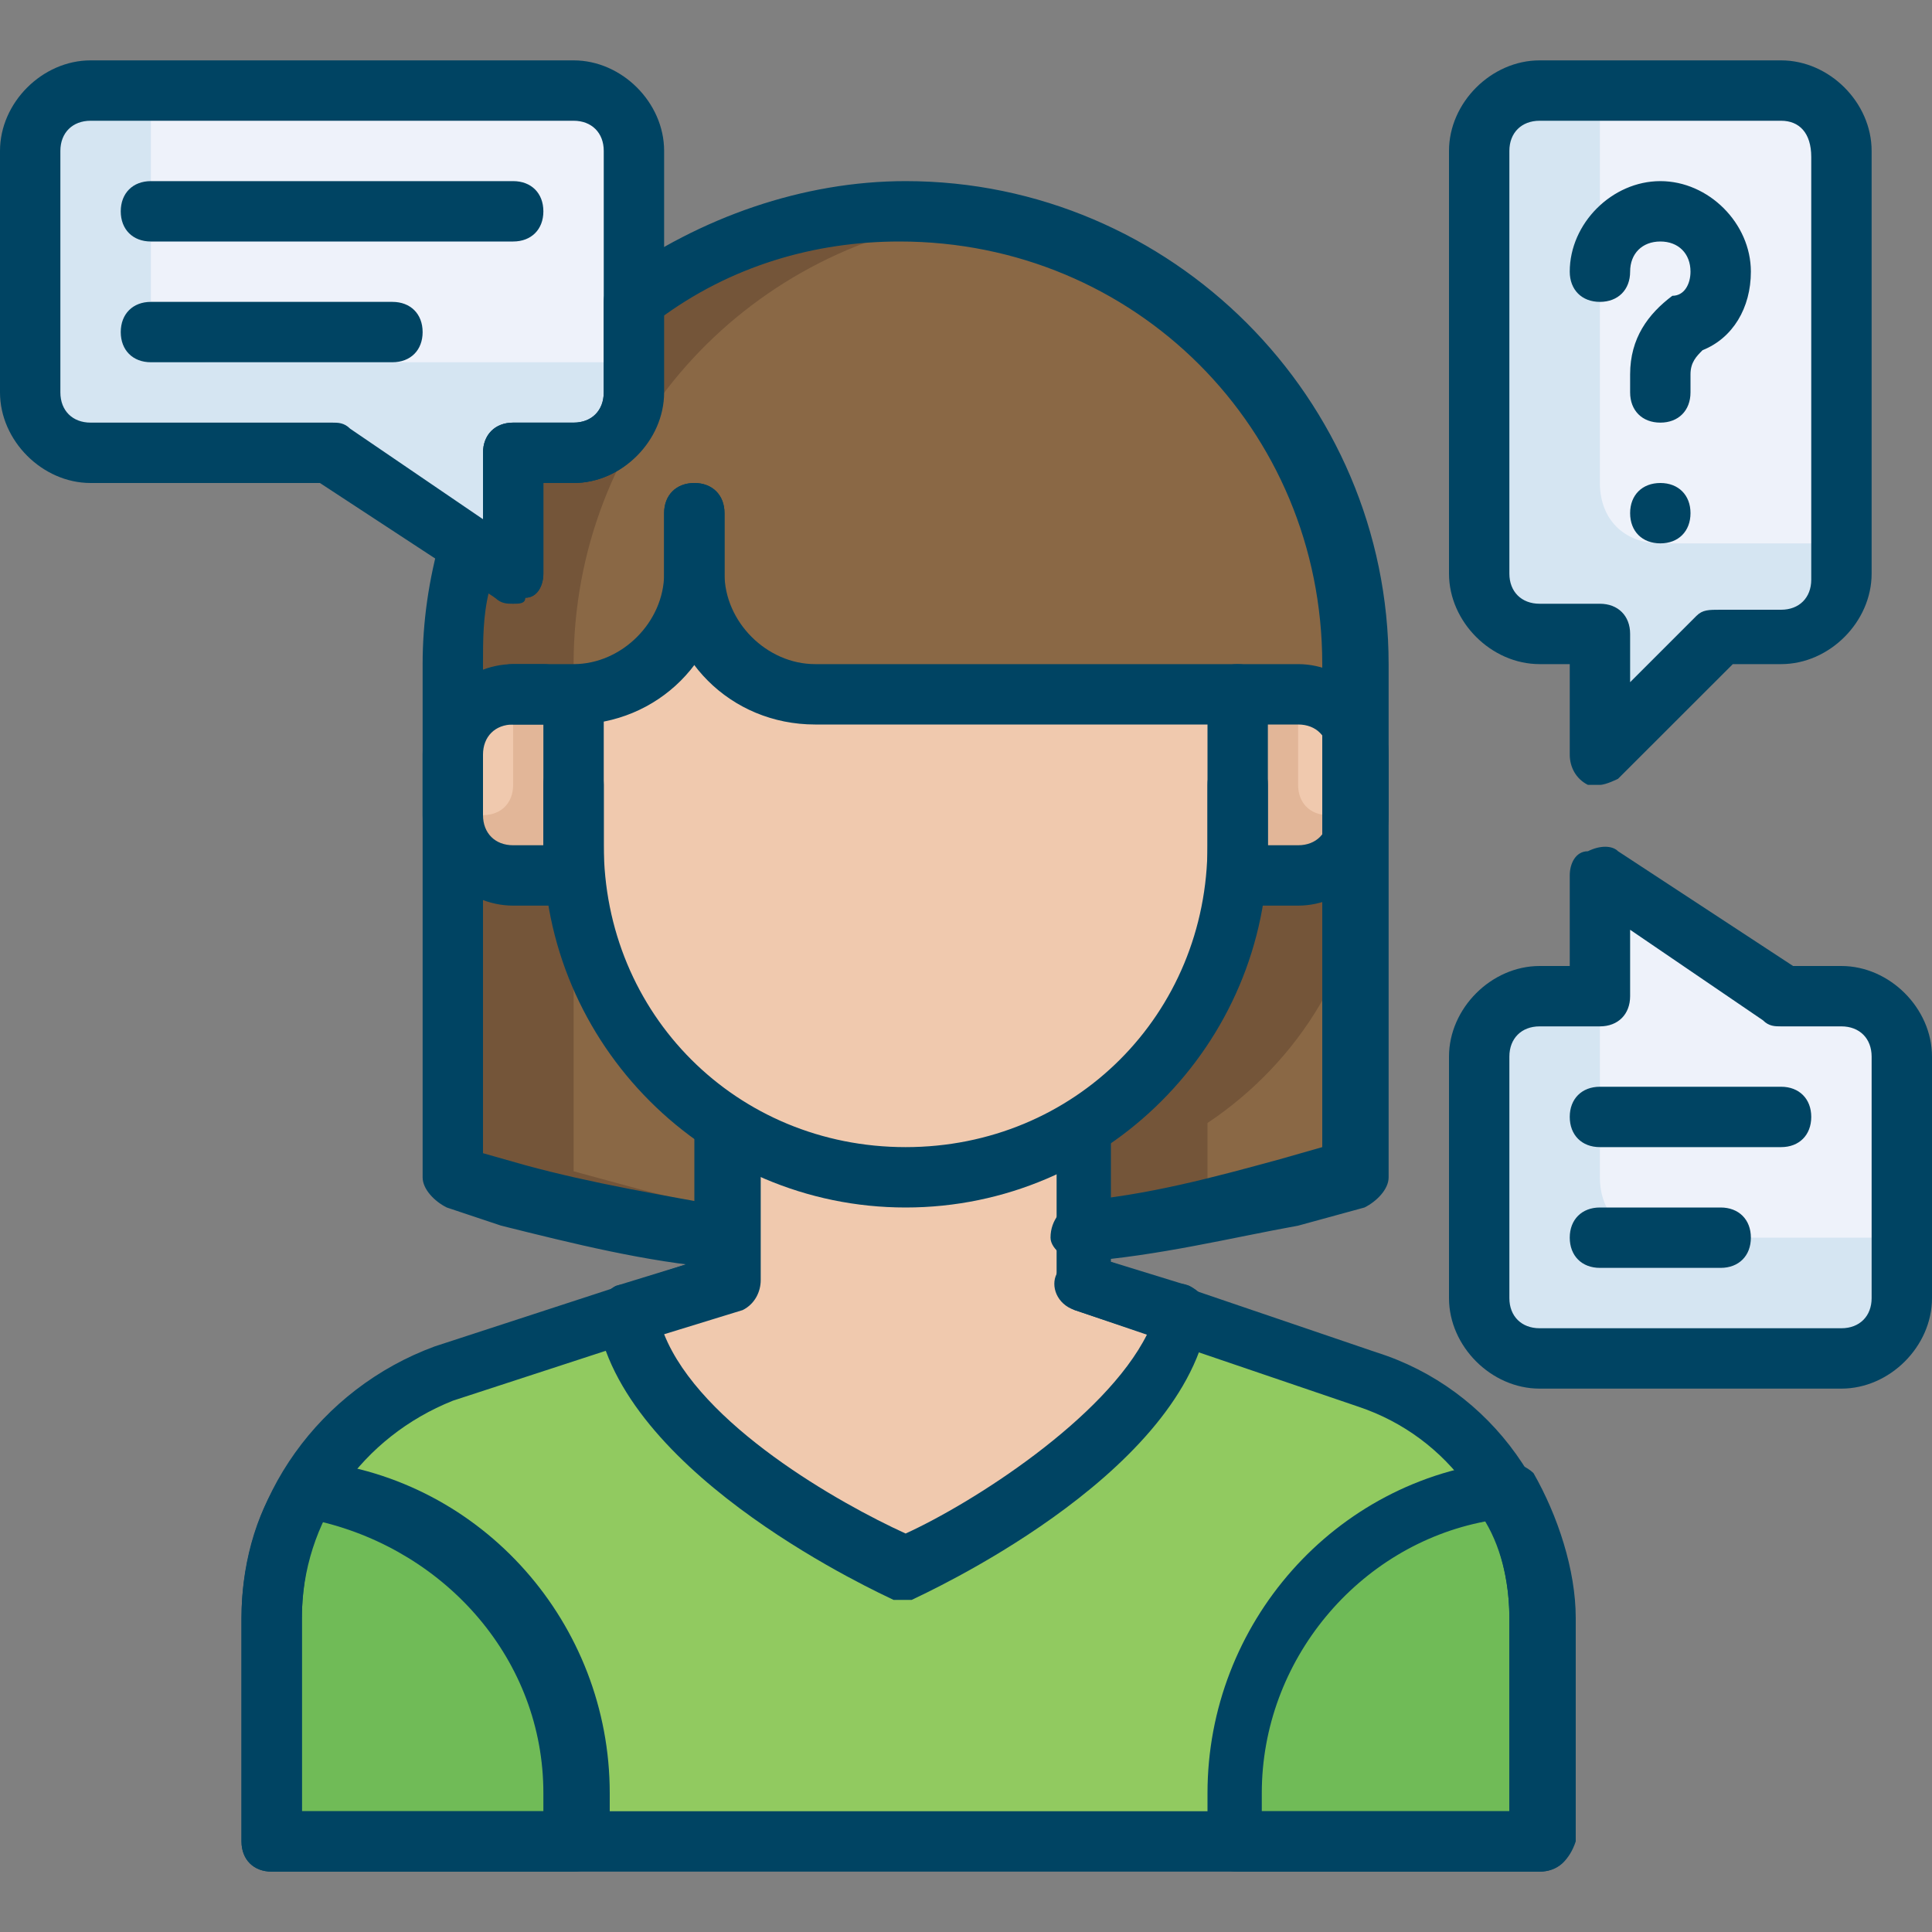 <svg width="20" height="20" viewBox="0 0 20 20" fill="none" xmlns="http://www.w3.org/2000/svg">
<rect x="0" y="0" width="20" height="20" fill="#808080" stroke="none"/>
<g clip-path="url(#clip0_49_169)">
<path d="M7.562 12.75C6.812 12.688 6.125 12.5 5.375 12.312L4.688 12.125V6.875C4.688 4.312 6.812 2.188 9.375 2.188C11.938 2.188 14.062 4.312 14.062 6.875V12.188L13.375 12.375C12.625 12.562 11.938 12.688 11.188 12.812" fill="#8A6845"/>
<path d="M7.188 7.188V8.75C7.188 10 7.812 11.062 8.812 11.625V12.75H11.25C11.688 12.688 12.062 12.625 12.5 12.562V11.625C13.438 11 14.125 9.938 14.125 8.75V7.188H7.188Z" fill="#745539"/>
<path d="M13.438 7.188H12.812V9.062H13.438C13.812 9.062 14.062 8.812 14.062 8.438V7.812C14.062 7.438 13.812 7.188 13.438 7.188Z" fill="#F0C9AE"/>
<path d="M12.812 7.188H13.562L13.438 7.5V8.125C13.438 8.312 13.562 8.438 13.75 8.438H14.062C14.062 8.812 13.812 9.062 13.438 9.062H12.812V7.188Z" fill="#E2B698"/>
<path d="M8.812 12.75C8.062 12.688 7.375 12.5 6.625 12.312L5.938 12.125V6.875C5.938 4.5 7.688 2.562 10 2.25C9.812 2.25 9.562 2.188 9.375 2.188C6.812 2.188 4.688 4.312 4.688 6.875V12.188L5.375 12.375C6.125 12.562 6.812 12.688 7.562 12.812H11.25L8.812 12.75Z" fill="#745539"/>
<path d="M5.312 7.188C4.938 7.188 4.688 7.438 4.688 7.812V8.438C4.688 8.812 4.938 9.062 5.312 9.062H5.938V7.188H5.312Z" fill="#F0C9AE"/>
<path d="M5.938 7.188H5.188L5.312 7.5V8.125C5.312 8.312 5.188 8.438 5 8.438H4.688C4.688 8.812 4.938 9.062 5.312 9.062H5.938V7.188Z" fill="#E2B698"/>
<path d="M0.938 0.938H5.938C6.312 0.938 6.562 1.188 6.562 1.562V4.062C6.562 4.438 6.312 4.688 5.938 4.688H5.312V5.938L3.438 4.688H0.938C0.562 4.688 0.312 4.438 0.312 4.062V1.562C0.312 1.188 0.562 0.938 0.938 0.938Z" fill="#EEF2FA"/>
<path d="M2.188 3.75C1.812 3.75 1.562 3.5 1.562 3.125V0.938H0.938C0.562 0.938 0.312 1.188 0.312 1.562V4.062C0.312 4.438 0.562 4.688 0.938 4.688H3.438L5.312 5.938V4.688H5.938C6.312 4.688 6.562 4.438 6.562 4.062V3.75H2.188Z" fill="#D5E5F2"/>
<path d="M14.125 14.312L12.25 13.688C12 15.188 9.375 16.312 9.375 16.312C9.375 16.312 6.812 15.125 6.5 13.688L4.625 14.312C3.562 14.688 2.812 15.688 2.812 16.812V19.125H15.938V16.812C15.938 15.625 15.188 14.625 14.125 14.312Z" fill="#91CA60"/>
<path d="M15.938 19.062V16.75C15.938 16.25 15.812 15.812 15.562 15.375C14 15.562 12.812 16.875 12.812 18.5V19H15.938V19.062ZM2.812 19.062V16.75C2.812 16.25 2.938 15.812 3.188 15.375C4.75 15.562 5.938 16.875 5.938 18.5V19H2.812V19.062Z" fill="#70BB57"/>
<path d="M11.188 11.062H7.5V13.312L6.5 13.625C6.75 15.125 9.375 16.25 9.375 16.25C9.375 16.25 11.938 15.062 12.25 13.625L11.25 13.312V11.062H11.188Z" fill="#F0C9AE"/>
<path d="M6.5 13.938C6.375 13.938 6.25 13.875 6.188 13.75V13.625C6.188 13.5 6.25 13.375 6.375 13.312C6.562 13.25 6.688 13.375 6.75 13.5V13.625C6.75 13.75 6.688 13.875 6.562 13.938H6.5Z" fill="#004463"/>
<path d="M12.25 13.938H12.125C12 13.875 11.938 13.75 11.938 13.625V13.5C12 13.312 12.188 13.25 12.312 13.312C12.438 13.375 12.5 13.5 12.5 13.625V13.75C12.5 13.875 12.375 13.938 12.25 13.938Z" fill="#004463"/>
<path d="M11.188 11.062H7.5V13.312L6.5 13.625C6.812 15.125 9.375 16.25 9.375 16.25C9.375 16.25 11.938 15.062 12.25 13.625L11.25 13.312V11.062H11.188Z" fill="#F0C9AE"/>
<path d="M9.375 16.562H9.25C9.125 16.5 6.5 15.312 6.188 13.688C6.188 13.562 6.25 13.375 6.375 13.312L7.188 13.062V11.062C7.188 10.875 7.312 10.75 7.5 10.75H11.188C11.375 10.75 11.5 10.875 11.5 11.062V13.062L12.312 13.312C12.438 13.375 12.562 13.5 12.5 13.688C12.188 15.312 9.562 16.5 9.438 16.562H9.375ZM6.875 13.812C7.25 14.75 8.688 15.562 9.375 15.875C10.062 15.562 11.438 14.688 11.875 13.812L11.125 13.562C11 13.5 10.938 13.375 10.938 13.25V11.312H7.875V13.25C7.875 13.375 7.812 13.5 7.688 13.562L6.875 13.812Z" fill="#004463"/>
<path d="M8.438 7.188C7.75 7.188 7.188 6.625 7.188 5.938C7.188 6.625 6.625 7.188 5.938 7.188V8.75C5.938 10.625 7.5 12.188 9.375 12.188C11.25 12.188 12.812 10.625 12.812 8.75V7.188H8.438Z" fill="#F0C9AE"/>
<path d="M18.438 0.938H15.938C15.562 0.938 15.312 1.188 15.312 1.562V5.938C15.312 6.312 15.562 6.562 15.938 6.562H16.562V7.812L17.812 6.562H18.438C18.812 6.562 19.062 6.312 19.062 5.938V1.562C19.062 1.188 18.812 0.938 18.438 0.938Z" fill="#EEF2FA"/>
<path d="M17.188 5.625C16.812 5.625 16.562 5.375 16.562 5V0.938H15.938C15.562 0.938 15.312 1.188 15.312 1.562V5.938C15.312 6.312 15.562 6.562 15.938 6.562H16.562V7.812L17.812 6.562H18.438C18.812 6.562 19.062 6.312 19.062 5.938V5.625H17.188Z" fill="#D5E5F2"/>
<path d="M19.062 14.062H15.938C15.562 14.062 15.312 13.812 15.312 13.438V10.938C15.312 10.562 15.562 10.312 15.938 10.312H16.562V9.062L18.438 10.312H19.062C19.438 10.312 19.688 10.562 19.688 10.938V13.438C19.688 13.812 19.438 14.062 19.062 14.062Z" fill="#EEF2FA"/>
<path d="M17.188 12.812C16.812 12.812 16.562 12.562 16.562 12.188V10.312H15.938C15.562 10.312 15.312 10.562 15.312 10.938V13.438C15.312 13.812 15.562 14.062 15.938 14.062H19.062C19.438 14.062 19.688 13.812 19.688 13.438V12.812H17.188Z" fill="#D5E5F2"/>
<path d="M18.438 11.875H16.562C16.375 11.875 16.25 11.75 16.25 11.562C16.25 11.375 16.375 11.25 16.562 11.25H18.438C18.625 11.25 18.75 11.375 18.75 11.562C18.75 11.75 18.625 11.875 18.438 11.875ZM17.812 13.125H16.562C16.375 13.125 16.25 13 16.25 12.812C16.25 12.625 16.375 12.5 16.562 12.5H17.812C18 12.5 18.125 12.625 18.125 12.812C18.125 13 18 13.125 17.812 13.125ZM5.312 2.5H1.562C1.375 2.5 1.25 2.375 1.25 2.188C1.25 2 1.375 1.875 1.562 1.875H5.312C5.5 1.875 5.625 2 5.625 2.188C5.625 2.375 5.5 2.5 5.312 2.5ZM4.062 3.75H1.562C1.375 3.75 1.25 3.625 1.25 3.438C1.25 3.25 1.375 3.125 1.562 3.125H4.062C4.25 3.125 4.375 3.25 4.375 3.438C4.375 3.625 4.25 3.75 4.062 3.75ZM9.375 12.5C7.312 12.5 5.625 10.812 5.625 8.75V7.438C5.625 7.25 5.75 7.125 5.938 7.125C6.125 7.125 6.25 7.25 6.25 7.438V8.75C6.25 10.5 7.625 11.875 9.375 11.875C11.125 11.875 12.5 10.5 12.5 8.75V7.438C12.5 7.25 12.625 7.125 12.812 7.125C13 7.125 13.125 7.25 13.125 7.438V8.75C13.125 10.812 11.438 12.5 9.375 12.5ZM15.938 19.375H2.812C2.625 19.375 2.5 19.25 2.5 19.062V16.75C2.5 15.5 3.312 14.375 4.5 13.938L7.375 13C7.562 12.938 7.688 13.062 7.75 13.188C7.812 13.312 7.688 13.5 7.562 13.562L4.688 14.5C3.75 14.875 3.125 15.75 3.125 16.75V18.75H15.625V16.75C15.625 15.75 15 14.875 14.062 14.562L11.125 13.562C10.938 13.5 10.875 13.312 10.938 13.188C11 13 11.188 12.938 11.312 13L14.25 14C15.438 14.375 16.25 15.5 16.25 16.812V19.125C16.25 19.25 16.125 19.375 15.938 19.375Z" fill="#004463"/>
<path d="M15.938 19.375H12.812C12.625 19.375 12.5 19.25 12.5 19.062V18.562C12.5 16.812 13.812 15.312 15.562 15.125C15.688 15.125 15.812 15.188 15.875 15.25C16.125 15.688 16.312 16.25 16.312 16.75V19.062C16.25 19.25 16.125 19.375 15.938 19.375ZM13.125 18.75H15.625V16.75C15.625 16.438 15.562 16.062 15.375 15.75C14.062 16 13.062 17.188 13.062 18.562V18.75H13.125ZM5.938 19.375H2.812C2.625 19.375 2.5 19.25 2.5 19.062V16.75C2.5 16.25 2.625 15.688 2.938 15.25C3 15.125 3.125 15.062 3.25 15.125C5 15.312 6.312 16.812 6.312 18.562V19.062C6.25 19.25 6.125 19.375 5.938 19.375ZM3.125 18.75H5.625V18.562C5.625 17.188 4.625 16.062 3.312 15.75C3.188 16.062 3.125 16.438 3.125 16.75V18.75ZM5.938 9.375H5.312C4.812 9.375 4.375 8.938 4.375 8.438V7.812C4.375 7.312 4.812 6.875 5.312 6.875H5.625C5.812 6.875 5.938 7 5.938 7.188C5.938 7.375 5.812 7.5 5.625 7.5H5.312C5.125 7.5 5 7.625 5 7.812V8.438C5 8.625 5.125 8.75 5.312 8.75H5.625V8.125C5.625 7.938 5.75 7.812 5.938 7.812C6.125 7.812 6.25 7.938 6.25 8.125V9.062C6.25 9.25 6.125 9.375 5.938 9.375ZM13.438 9.375H12.812C12.625 9.375 12.5 9.25 12.5 9.062V8.125C12.5 7.938 12.625 7.812 12.812 7.812C13 7.812 13.125 7.938 13.125 8.125V8.75H13.438C13.625 8.75 13.75 8.625 13.75 8.438V7.812C13.75 7.625 13.625 7.5 13.438 7.5H12.812C12.625 7.5 12.5 7.375 12.5 7.188C12.5 7 12.625 6.875 12.812 6.875H13.438C13.938 6.875 14.375 7.312 14.375 7.812V8.438C14.375 8.938 13.938 9.375 13.438 9.375Z" fill="#004463"/>
<path d="M5.938 7.5H5.312C5.125 7.5 5 7.375 5 7.188C5 7 5.125 6.875 5.312 6.875H5.938C6.438 6.875 6.875 6.438 6.875 5.938V5.312C6.875 5.125 7 5 7.188 5C7.375 5 7.5 5.125 7.5 5.312V5.938C7.5 6.812 6.812 7.5 5.938 7.5Z" fill="#004463"/>
<path d="M12.812 7.5H8.438C7.562 7.5 6.875 6.812 6.875 5.938V5.312C6.875 5.125 7 5 7.188 5C7.375 5 7.5 5.125 7.5 5.312V5.938C7.5 6.438 7.938 6.875 8.438 6.875H12.812C13 6.875 13.125 7 13.125 7.188C13.125 7.375 13 7.5 12.812 7.5ZM16.562 8.125H16.438C16.312 8.062 16.25 7.938 16.25 7.812V6.875H15.938C15.438 6.875 15 6.438 15 5.938V1.562C15 1.062 15.438 0.625 15.938 0.625H18.438C18.938 0.625 19.375 1.062 19.375 1.562V5.938C19.375 6.438 18.938 6.875 18.438 6.875H17.938L16.75 8.062C16.75 8.062 16.625 8.125 16.562 8.125ZM15.938 1.25C15.75 1.25 15.625 1.375 15.625 1.562V5.938C15.625 6.125 15.75 6.25 15.938 6.25H16.562C16.75 6.25 16.875 6.375 16.875 6.562V7.062L17.562 6.375C17.625 6.312 17.688 6.312 17.812 6.312H18.438C18.625 6.312 18.75 6.188 18.75 6V1.625C18.75 1.375 18.625 1.25 18.438 1.25H15.938ZM5.312 6.25C5.25 6.25 5.188 6.25 5.125 6.188L3.312 5H0.938C0.438 5 0 4.562 0 4.062V1.562C0 1.062 0.438 0.625 0.938 0.625H5.938C6.438 0.625 6.875 1.062 6.875 1.562V4.062C6.875 4.562 6.438 5 5.938 5H5.625V5.938C5.625 6.062 5.562 6.188 5.438 6.188C5.438 6.25 5.375 6.25 5.312 6.25ZM0.938 1.25C0.75 1.25 0.625 1.375 0.625 1.562V4.062C0.625 4.25 0.75 4.375 0.938 4.375H3.438C3.5 4.375 3.562 4.375 3.625 4.438L5 5.375V4.688C5 4.5 5.125 4.375 5.312 4.375H5.938C6.125 4.375 6.25 4.25 6.25 4.062V1.562C6.25 1.375 6.125 1.25 5.938 1.25H0.938Z" fill="#004463"/>
<path d="M11.188 13.062C11.062 13.062 10.875 12.938 10.875 12.812C10.875 12.625 11 12.5 11.125 12.438C11.875 12.375 12.562 12.188 13.25 12L13.688 11.875V6.875C13.688 4.438 11.75 2.5 9.312 2.5C8.438 2.5 7.562 2.75 6.812 3.312V4.062C6.875 4.562 6.438 5 5.938 5H5.625V5.938C5.625 6.062 5.562 6.188 5.438 6.188C5.375 6.25 5.25 6.25 5.125 6.188L5.062 6.125C5 6.375 5 6.625 5 6.875V11.938L5.438 12.062C6.125 12.25 6.875 12.375 7.562 12.5C7.75 12.5 7.875 12.688 7.812 12.875C7.812 13.062 7.625 13.188 7.438 13.125C6.688 13.062 5.938 12.875 5.188 12.688L4.625 12.5C4.5 12.438 4.375 12.312 4.375 12.188V6.875C4.375 6.438 4.438 6 4.562 5.562C4.562 5.438 4.688 5.375 4.75 5.375H5V4.688C5 4.5 5.125 4.375 5.312 4.375H5.938C6.125 4.375 6.25 4.25 6.25 4.062V3.125C6.25 3 6.312 2.938 6.375 2.875C7.25 2.25 8.312 1.875 9.375 1.875C12.125 1.875 14.375 4.125 14.375 6.875V12.188C14.375 12.312 14.25 12.438 14.125 12.5L13.438 12.688C12.75 12.812 12 13 11.188 13.062C11.25 13.062 11.25 13.062 11.188 13.062ZM19.062 14.375H15.938C15.438 14.375 15 13.938 15 13.438V10.938C15 10.438 15.438 10 15.938 10H16.25V9.062C16.25 8.938 16.312 8.812 16.438 8.812C16.562 8.75 16.688 8.75 16.75 8.812L18.562 10H19.062C19.562 10 20 10.438 20 10.938V13.438C20 13.938 19.562 14.375 19.062 14.375ZM15.938 10.625C15.75 10.625 15.625 10.75 15.625 10.938V13.438C15.625 13.625 15.75 13.75 15.938 13.75H19.062C19.25 13.75 19.375 13.625 19.375 13.438V10.938C19.375 10.75 19.25 10.625 19.062 10.625H18.438C18.375 10.625 18.312 10.625 18.25 10.562L16.875 9.625V10.312C16.875 10.5 16.75 10.625 16.562 10.625H15.938ZM17.188 4.375C17 4.375 16.875 4.25 16.875 4.062V3.875C16.875 3.5 17.062 3.25 17.312 3.062C17.438 3.062 17.5 2.938 17.5 2.812C17.5 2.625 17.375 2.5 17.188 2.5C17 2.5 16.875 2.625 16.875 2.812C16.875 3 16.75 3.125 16.562 3.125C16.375 3.125 16.25 3 16.25 2.812C16.25 2.312 16.688 1.875 17.188 1.875C17.688 1.875 18.125 2.312 18.125 2.812C18.125 3.188 17.938 3.5 17.625 3.625C17.562 3.688 17.5 3.75 17.5 3.875V4.062C17.5 4.25 17.375 4.375 17.188 4.375ZM17.188 5.625C17 5.625 16.875 5.5 16.875 5.312C16.875 5.125 17 5 17.188 5C17.375 5 17.5 5.125 17.5 5.312C17.5 5.5 17.375 5.625 17.188 5.625Z" fill="#004463"/>
</g>
<defs>
<clipPath id="clip0_49_169">
<rect width="20" height="20" fill="white"/>
</clipPath>
</defs>
</svg>
